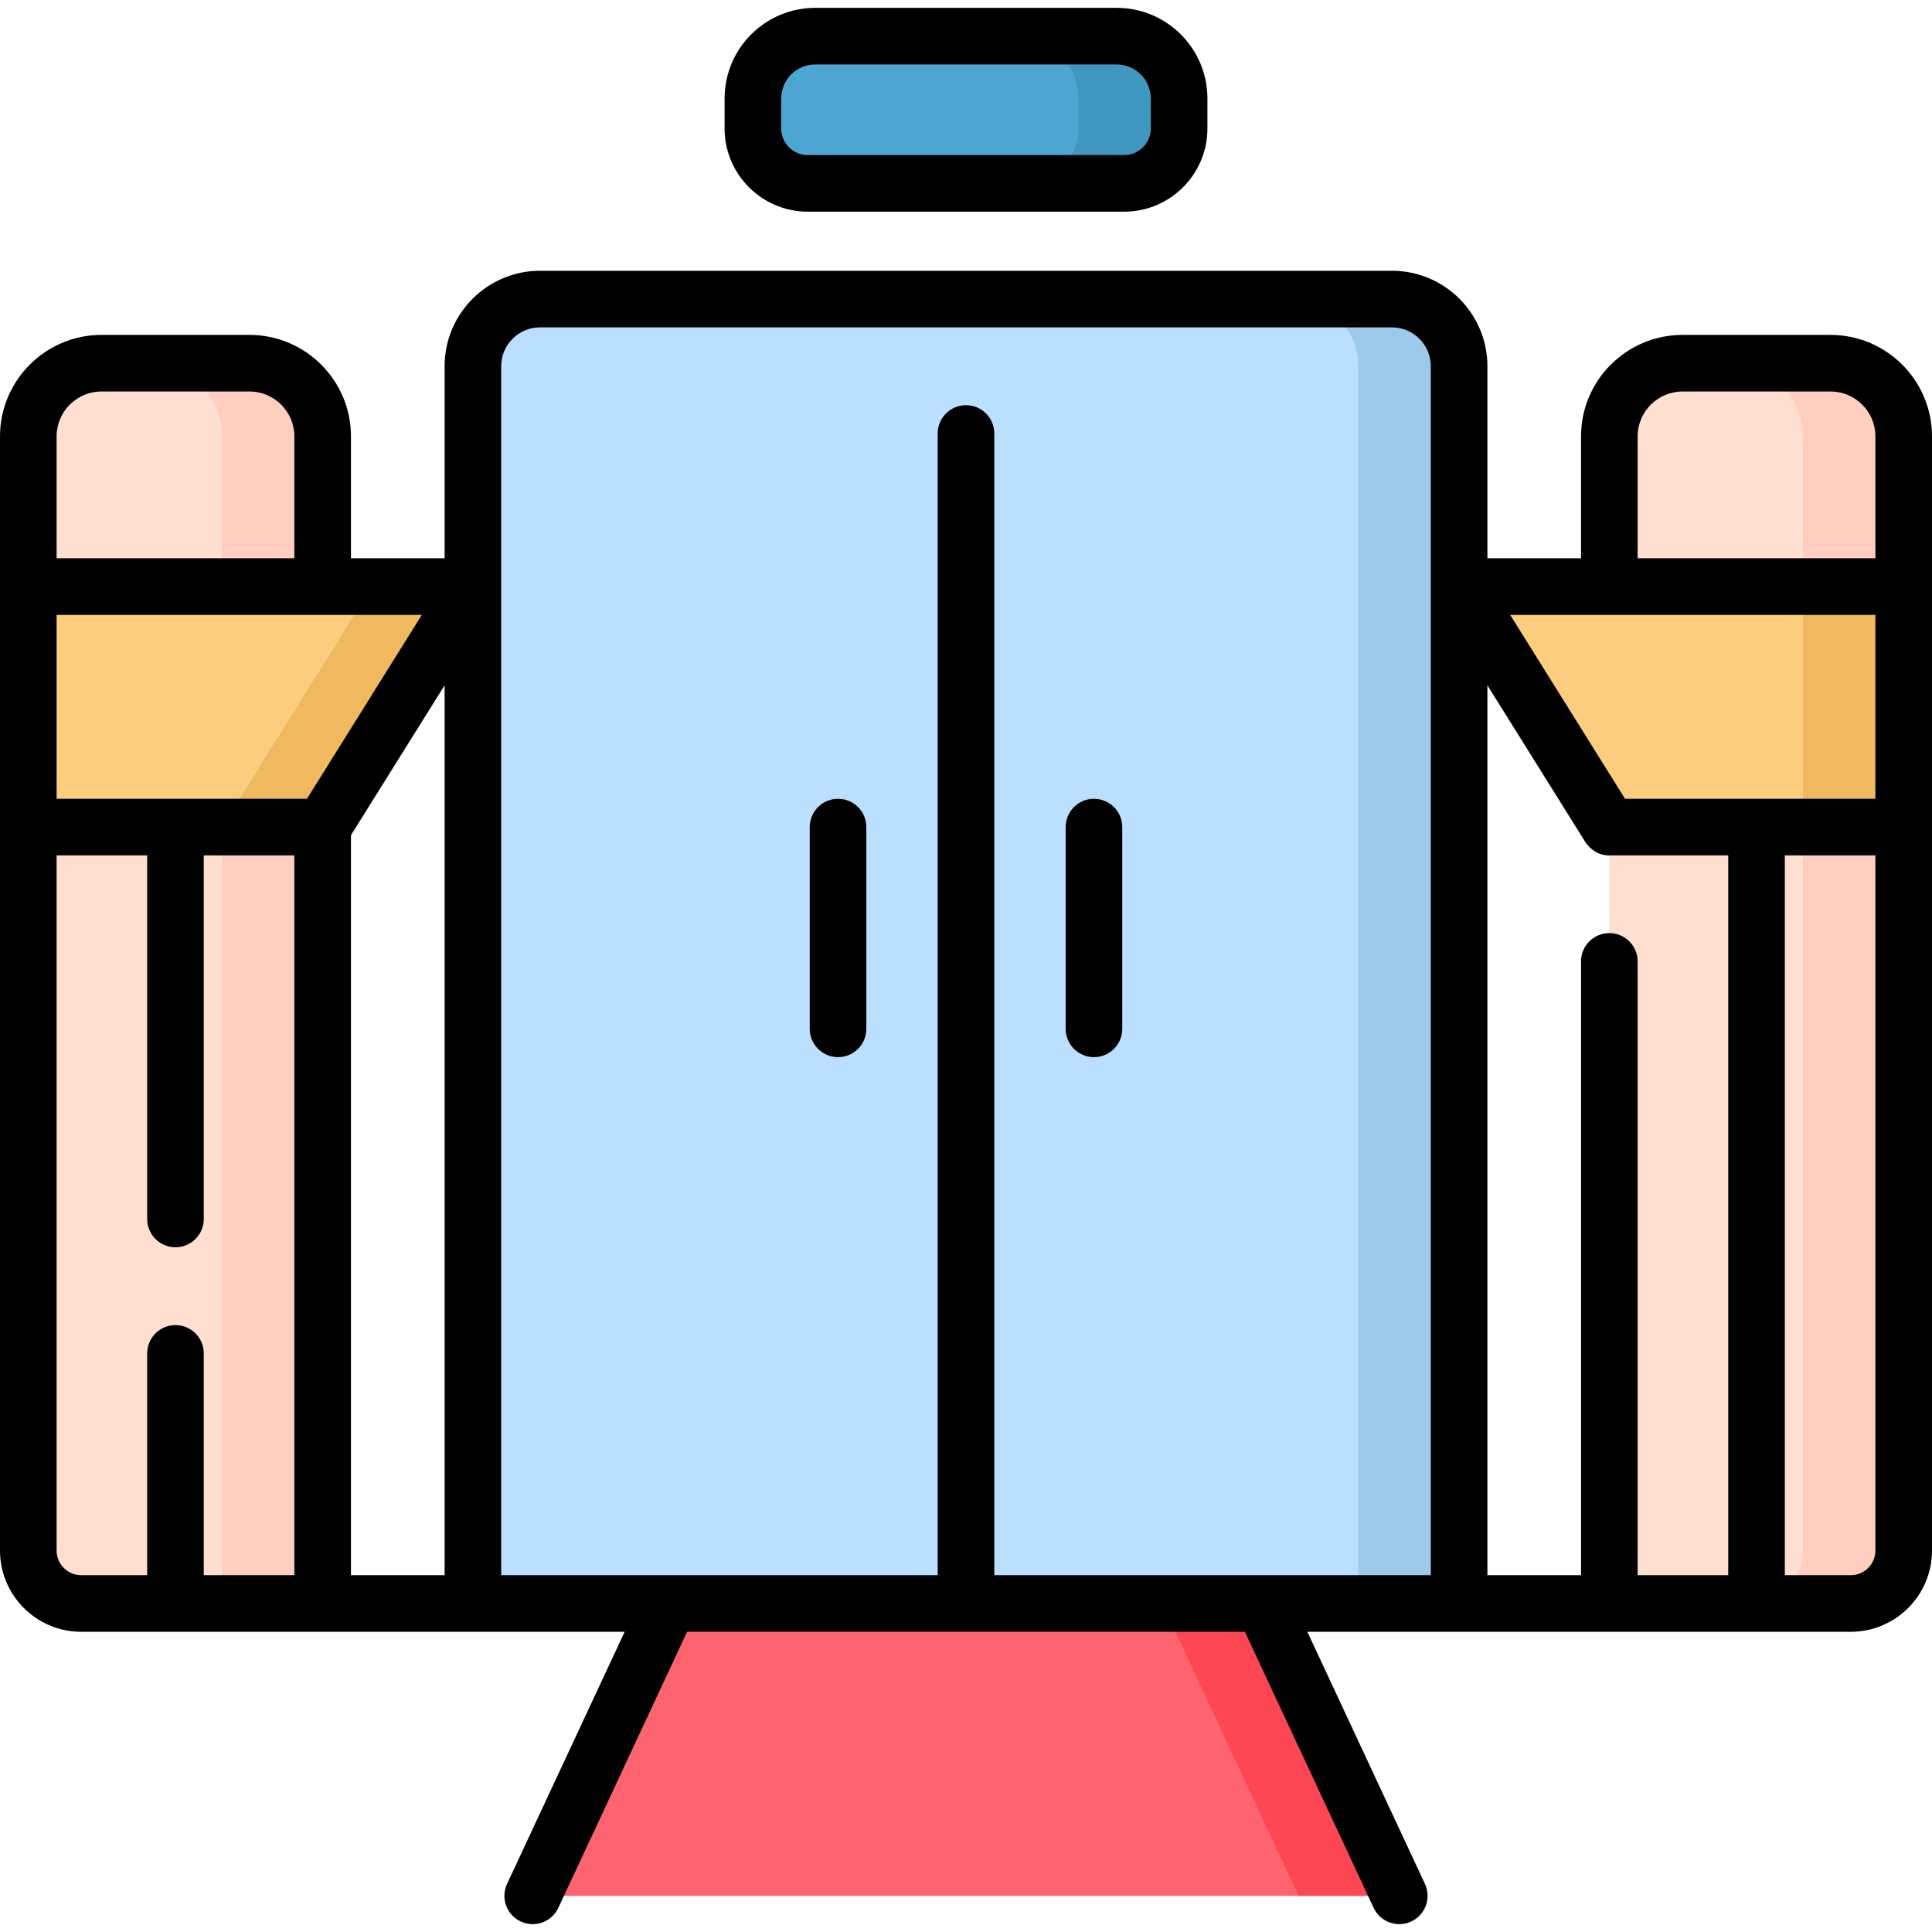 <svg id="Capa_1" enable-background="new 0 0 512 512" height="512" viewBox="0 0 512 512" width="512" xmlns="http://www.w3.org/2000/svg"><g><g><g fill="#bbe0ff"><path d="m386.678 424.938h-261.356v-327.89c0-9.827 7.966-17.793 17.793-17.793h225.77c9.827 0 17.793 7.966 17.793 17.793z"/><path d="m386.678 424.938h-261.356v-327.89c0-9.827 7.966-17.793 17.793-17.793h225.77c9.827 0 17.793 7.966 17.793 17.793z"/><path d="m386.678 424.938h-261.356v-327.89c0-9.827 7.966-17.793 17.793-17.793h225.77c9.827 0 17.793 7.966 17.793 17.793z"/></g><path d="m368.885 79.255h-26.711c9.827 0 17.793 7.966 17.793 17.793v327.89h26.711v-327.89c0-9.827-7.966-17.793-17.793-17.793z" fill="#9dc9eb"/><path d="m334.687 424.938h-157.374l-36.139 77.478h229.652z" fill="#fe646f"/><path d="m334.687 424.938h-26.711l36.139 77.478h26.711z" fill="#fd4755"/><path d="m297.927 48.599h-83.855c-8.036 0-14.551-6.515-14.551-14.551v-7.945c0-9.124 7.397-16.521 16.521-16.521h79.914c9.124 0 16.521 7.397 16.521 16.521v7.945c.001 8.036-6.513 14.551-14.55 14.551z" fill="#4da6d1"/><path d="m295.957 9.581h-26.711c9.125 0 16.521 7.397 16.521 16.521v7.945c0 8.036-6.515 14.551-14.551 14.551h26.711c8.036 0 14.551-6.515 14.551-14.551v-7.945c.001-9.124-7.396-16.521-16.521-16.521z" fill="#3f96bf"/><g><path d="m85.509 424.938h-63.991c-7.742 0-14.018-6.276-14.018-14.018v-191.733h78.009z" fill="#ffdfcf"/><path d="m58.799 219.187h26.711v205.751h-26.711z" fill="#ffcebf"/><path d="m125.322 155.45h-117.822v63.737h78.009z" fill="#fccd7f"/><path d="m98.612 155.45-39.813 63.737h26.71l39.813-63.737z" fill="#f0b95f"/><path d="m85.509 155.45h-78.009v-39.804c0-10.711 8.683-19.395 19.395-19.395h39.22c10.711 0 19.395 8.683 19.395 19.395v39.804z" fill="#ffdfcf"/><path d="m66.114 96.251h-26.71c10.711 0 19.395 8.683 19.395 19.395v39.804h26.711v-39.804c-.001-10.711-8.684-19.395-19.396-19.395z" fill="#ffcebf"/></g><g><path d="m426.491 424.938h63.991c7.742 0 14.018-6.276 14.018-14.018v-191.733h-78.009z" fill="#ffdfcf"/><path d="m477.789 219.187v191.733c0 7.742-6.276 14.018-14.018 14.018h26.711c7.742 0 14.018-6.276 14.018-14.018v-191.733z" fill="#ffcebf"/><path d="m386.678 155.45h117.822v63.737h-78.009z" fill="#fccd7f"/><path d="m477.789 155.45h26.711v63.737h-26.711z" fill="#f0b95f"/><path d="m426.491 155.45h78.009v-39.804c0-10.711-8.683-19.395-19.395-19.395h-39.22c-10.711 0-19.395 8.683-19.395 19.395v39.804z" fill="#ffdfcf"/><path d="m485.105 96.251h-26.711c10.711 0 19.395 8.683 19.395 19.395v39.804h26.711v-39.804c0-10.711-8.683-19.395-19.395-19.395z" fill="#ffcebf"/></g></g><g><path d="m214.073 56.098h83.855c12.159 0 22.051-9.892 22.051-22.051v-7.945c0-13.245-10.776-24.021-24.021-24.021h-79.914c-13.246 0-24.021 10.776-24.021 24.021v7.945c-.002 12.16 9.891 22.051 22.05 22.051zm-7.052-29.996c0-4.975 4.047-9.021 9.021-9.021h79.914c4.975 0 9.021 4.047 9.021 9.021v7.945c0 3.888-3.163 7.051-7.051 7.051h-83.855c-3.888 0-7.051-3.163-7.051-7.051v-7.945z"/><path d="m485.105 88.752h-39.22c-14.83 0-26.895 12.064-26.895 26.895v32.304h-24.813v-50.903c0-13.946-11.347-25.292-25.293-25.292h-225.77c-13.946 0-25.292 11.346-25.292 25.292v50.902h-24.813v-32.304c0-14.83-12.065-26.895-26.895-26.895h-39.219c-14.83.001-26.895 12.065-26.895 26.895v295.274c0 11.865 9.653 21.519 21.518 21.519h144.021l-31.162 66.809c-1.751 3.754-.127 8.216 3.626 9.967 3.754 1.753 8.217.127 9.967-3.627l34.119-73.148h147.819l34.119 73.148c1.272 2.729 3.978 4.332 6.802 4.332 1.062 0 2.141-.227 3.165-.705 3.754-1.751 5.378-6.213 3.627-9.967l-31.162-66.809h144.022c11.865 0 21.518-9.653 21.518-21.519v-295.274c.001-14.83-12.063-26.894-26.894-26.894zm-51.114 26.894c0-6.559 5.336-11.895 11.895-11.895h39.22c6.559 0 11.895 5.336 11.895 11.895v32.304h-63.009v-32.304zm-7.5 47.304h70.509v48.737h-66.351l-30.443-48.737zm-308.669 254.488h-24.813v-196.101l24.813-39.724zm-36.471-205.751h-66.351v-48.737h96.794zm-66.351-96.041c0-6.559 5.336-11.895 11.895-11.895h39.219c6.559 0 11.895 5.336 11.895 11.895v32.304h-63.009zm0 295.274v-184.233h24.004v96.351c0 4.143 3.358 7.5 7.5 7.5s7.5-3.357 7.5-7.5v-96.351h24.005v190.751h-24.005v-58.776c0-4.143-3.358-7.5-7.5-7.5s-7.5 3.357-7.5 7.5v58.776h-17.486c-3.594 0-6.518-2.924-6.518-6.518zm248.5 6.518v-302.56c0-4.143-3.357-7.5-7.5-7.5-4.142 0-7.5 3.357-7.5 7.5v302.56h-115.678v-320.39c0-5.675 4.617-10.292 10.292-10.292h225.77c5.676 0 10.293 4.617 10.293 10.292v320.391h-115.677zm162.991-170.156c-4.143 0-7.5 3.357-7.5 7.5v162.656h-24.813v-235.824l25.952 41.547c1.159 1.701 3.259 3.563 6.361 3.526h31.504v190.751h-24.004v-162.656c0-4.143-3.357-7.5-7.5-7.5zm70.509 163.638c0 3.595-2.924 6.519-6.518 6.519h-17.487v-190.752h24.005z"/><path d="m289.91 211.687c-4.143 0-7.5 3.357-7.5 7.5v53.466c0 4.143 3.357 7.5 7.5 7.5s7.5-3.357 7.5-7.5v-53.466c0-4.142-3.357-7.5-7.5-7.5z"/><path d="m222.089 211.687c-4.142 0-7.5 3.357-7.5 7.5v53.466c0 4.143 3.358 7.5 7.5 7.5s7.5-3.357 7.5-7.5v-53.466c0-4.142-3.358-7.5-7.5-7.5z"/></g></g></svg>